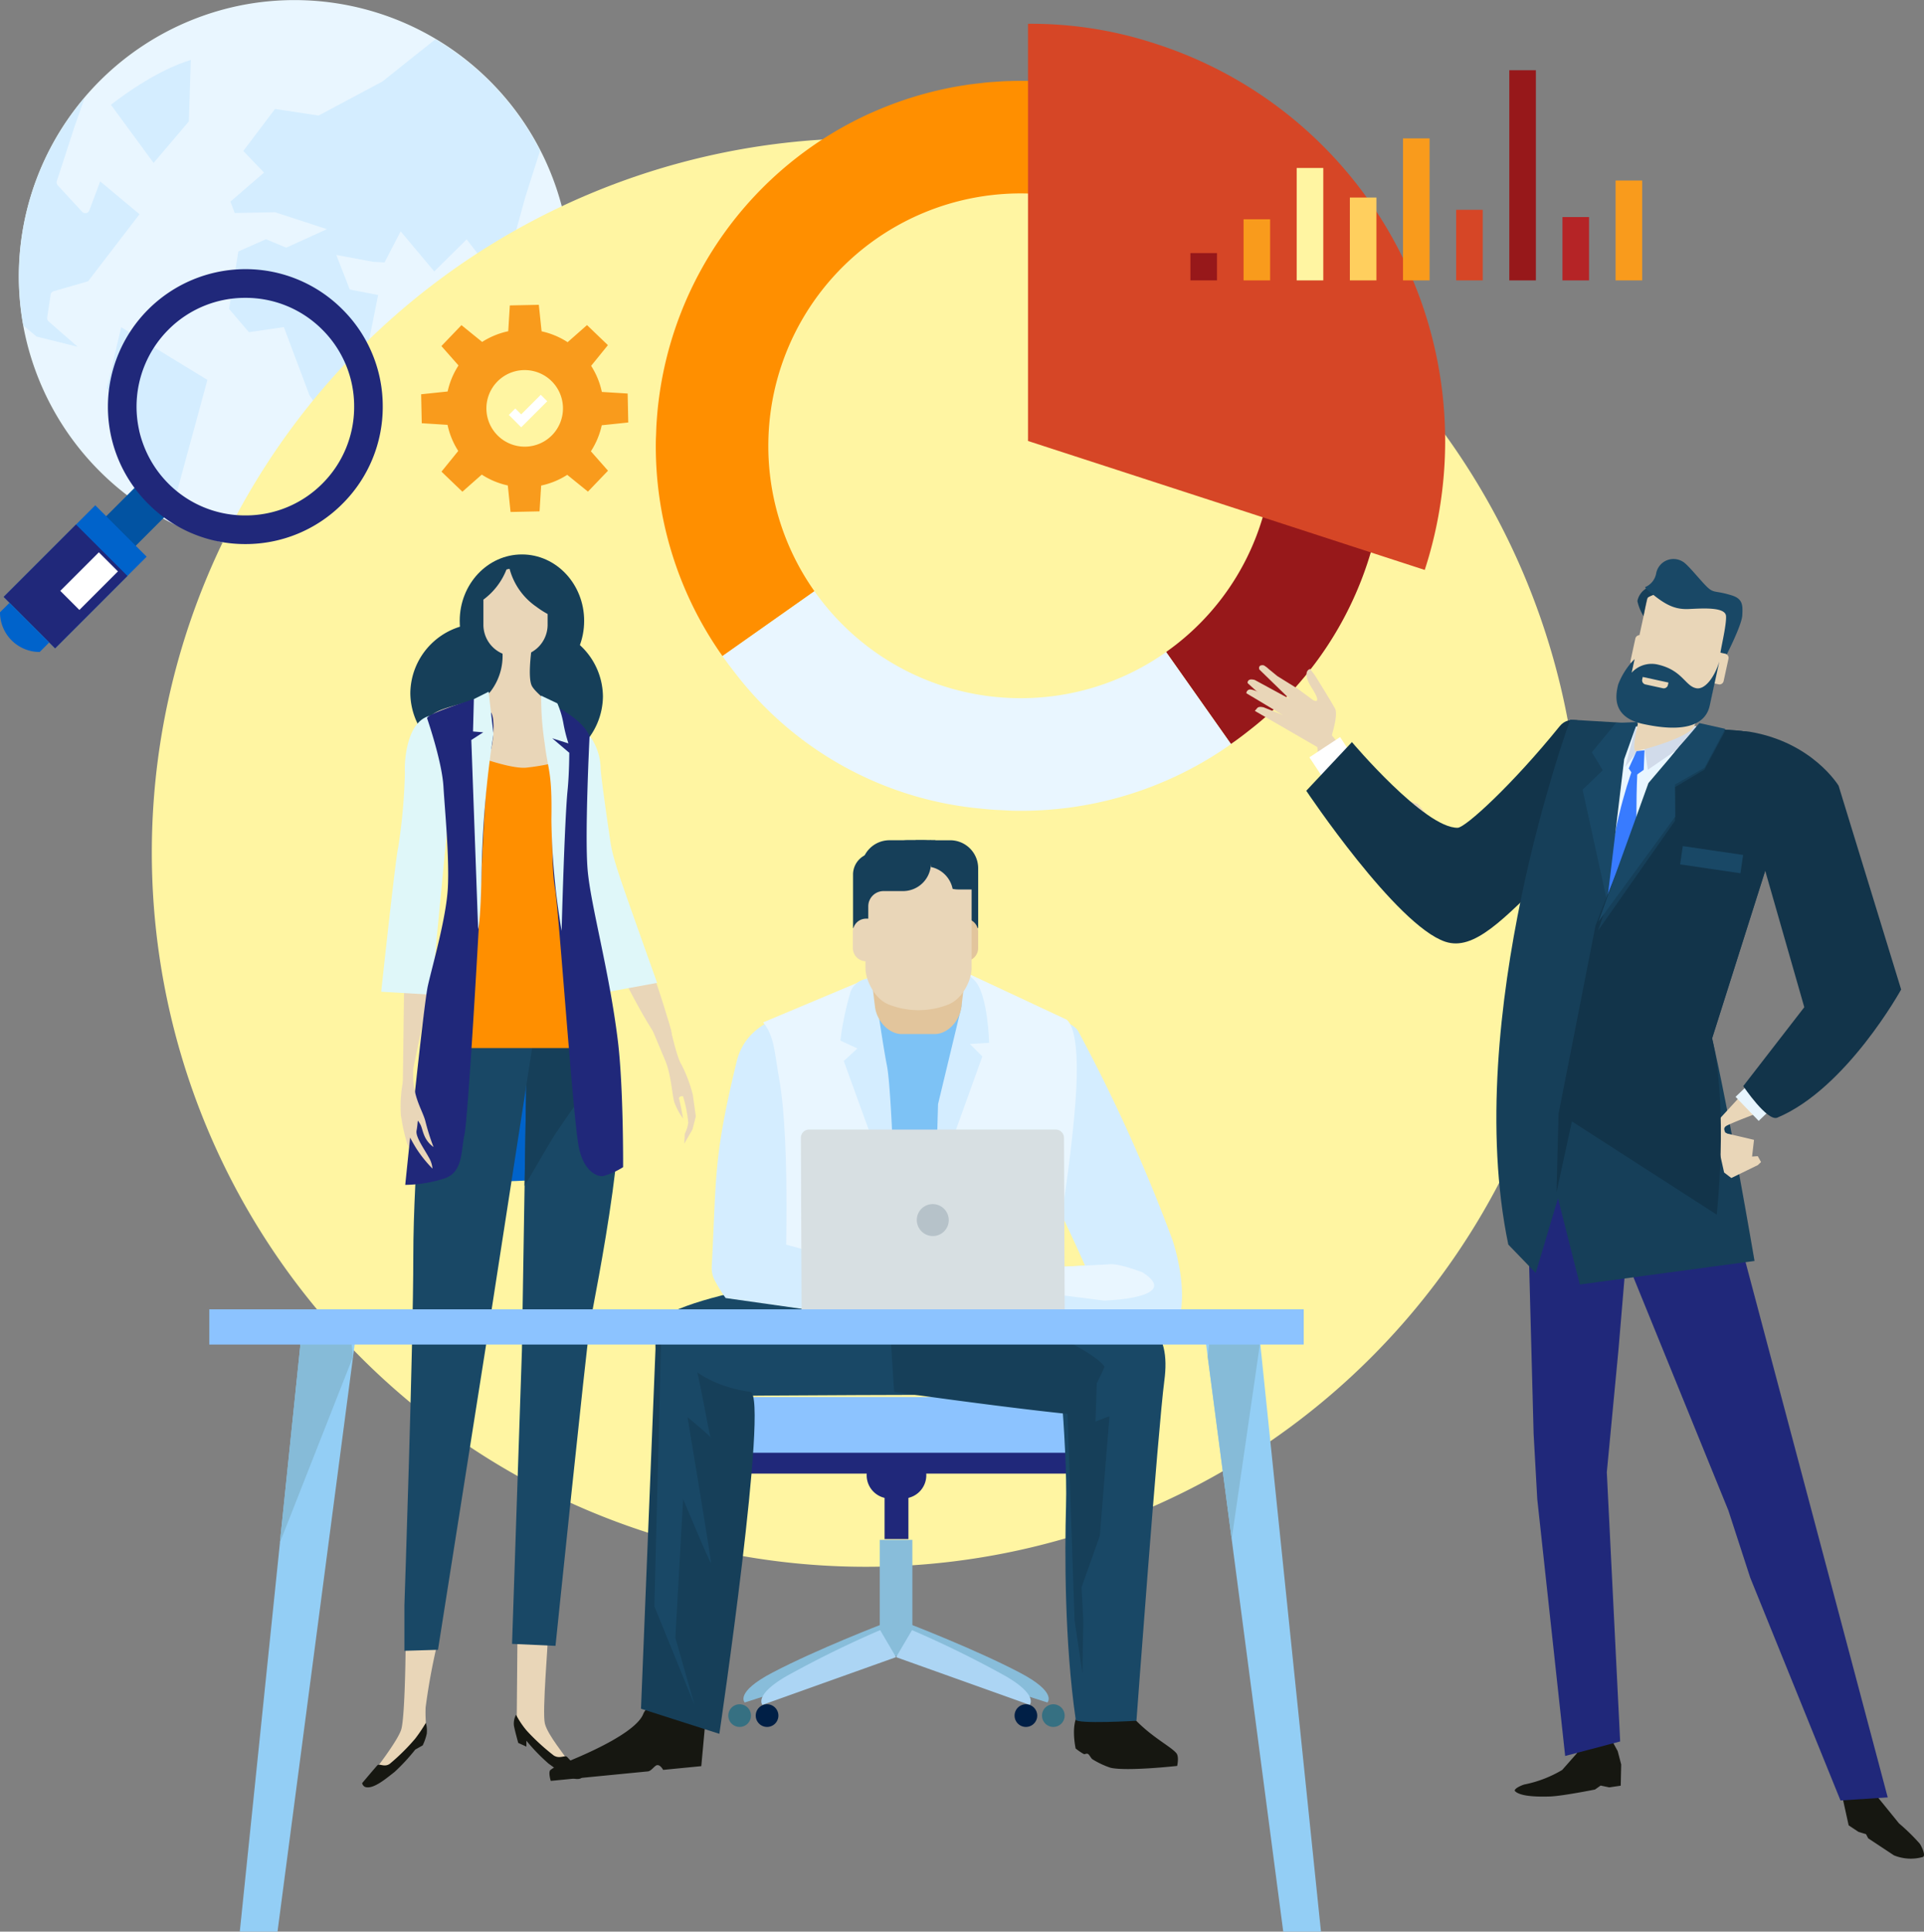 <svg xmlns="http://www.w3.org/2000/svg" width="317.154" height="318.364" viewBox="0 0 317.154 318.364">
  <rect x="0" y="0" width="317.154" height="318.364" fill="#808080" stroke="none"/>
  <g id="Grupo_12505" data-name="Grupo 12505" transform="translate(1827.515 -1351.344)">
    <g id="Grupo_12473" data-name="Grupo 12473" transform="translate(-1824.428 1351.344)">
      <g id="Grupo_12471" data-name="Grupo 12471" transform="translate(0)">
        <path id="Trazado_11239" data-name="Trazado 11239" d="M-1781.313,1352.136a45.553,45.553,0,0,0-36.286,53.14,45.55,45.55,0,0,0,53.136,36.286,45.557,45.557,0,0,0,36.287-53.136A45.556,45.556,0,0,0-1781.313,1352.136Z" transform="translate(1818.391 -1351.344)" fill="#e9f6ff"/>
      </g>
      <g id="Grupo_12472" data-name="Grupo 12472" transform="translate(0.025 6.478)">
        <path id="Trazado_11240" data-name="Trazado 11240" d="M-1664.619,1388.851l-2.434,7.638-3.976,14.373-5.692-7.395-5.345,5.288-5.536-6.61-2.664,5.125-1.856-.1-6.093-1.132,2.225,5.7,4.675.9-4.031,20.063-2.931,2.774-4.371-6.336-4.214-11.212-5.755.84-3.271-3.829,1.526-9.474,4.558-2.02,3.337,1.39,6.7-3.045L-1708.3,1399l-6.66.122-.706-1.883,5.539-4.775-3.413-3.568,5.228-6.925,7.182,1.09,10.524-5.61s4.119-3.3,8.729-6.955A45.547,45.547,0,0,1-1664.619,1388.851Z" transform="translate(1750.537 -1370.495)" fill="#d4edff"/>
        <path id="Trazado_11241" data-name="Trazado 11241" d="M-1807.458,1398.886l-1.715,4.869-2.892,8.906a.713.713,0,0,0,.15.688l4.037,4.372a.781.781,0,0,0,.651.207.716.716,0,0,0,.517-.437l1.795-4.79,6.483,5.409-8.479,11.055-5.674,1.637a.71.71,0,0,0-.5.57l-.566,3.768a.7.7,0,0,0,.228.634l4.794,4.185-6.773-1.687-2.179-1.812A45.388,45.388,0,0,1-1807.458,1398.886Z" transform="translate(1818.318 -1389.282)" fill="#d4edff"/>
        <path id="Trazado_11242" data-name="Trazado 11242" d="M-1770.019,1527.795l-5.413-6.95,2.358-10.072,14.212,8.684-6.241,22.943-2.993-4.366-1.787-9.933A.706.706,0,0,0-1770.019,1527.795Z" transform="translate(1789.939 -1463.32)" fill="#d4edff"/>
        <path id="Trazado_11243" data-name="Trazado 11243" d="M-1766.438,1397.531l-7.037-9.583c6.587-5.09,11.322-6.846,13.171-7.387l-.319,10.126Z" transform="translate(1788.645 -1377.156)" fill="#d4edff"/>
      </g>
    </g>
    <path id="Trazado_11357" data-name="Trazado 11357" d="M117.722,0A117.722,117.722,0,1,1,0,117.722,117.722,117.722,0,0,1,117.722,0Z" transform="translate(-1802.489 1374.13)" fill="#fff5a2"/>
    <g id="Grupo_12478" data-name="Grupo 12478" transform="translate(-1719.419 1355.265)">
      <g id="Grupo_12474" data-name="Grupo 12474" transform="translate(0 9.408)">
        <path id="Trazado_11244" data-name="Trazado 11244" d="M-1245.646,1579.774a57.887,57.887,0,0,0,22.4-42.864c.064-1.069.115-2.141.135-3.231v-.011a57.29,57.29,0,0,0-2.68-18.615c-.057-.169-.12-.331-.169-.5.049.165.109.322.16.487l-17.716,5.486a41.475,41.475,0,0,1,1.855,12.878v0a41.538,41.538,0,0,1-17.624,33.4l10.693,15.165C-1247.583,1581.264-1246.6,1580.527-1245.646,1579.774Z" transform="translate(1343.409 -1472.673)" fill="#97181a"/>
        <path id="Trazado_11245" data-name="Trazado 11245" d="M-1481.811,1474.862a41.431,41.431,0,0,1-7.6-24.557,41.6,41.6,0,0,1,42.186-41.006,41.607,41.607,0,0,1,39.153,29.3l17.716-5.486c-.051-.165-.111-.322-.16-.487-.239-.747-.484-1.481-.745-2.211-.074-.206-.158-.413-.233-.623a59.039,59.039,0,0,0-53.012-38.963c-.573-.031-1.139-.043-1.71-.056-.252-.007-.5-.023-.754-.03-.046,0-.092.006-.144.006-.8-.008-1.6,0-2.408.023-.237.011-.477.008-.717.02-.629.024-1.25.071-1.873.115-.435.028-.868.054-1.3.1-.347.033-.7.08-1.037.117-.718.081-1.439.162-2.152.262-.04.008-.079.016-.122.022a60.058,60.058,0,0,0-14.671,4.148c-.567.246-1.138.485-1.7.745a.356.356,0,0,0-.049.025,60.164,60.164,0,0,0-34.389,47.427c-.017.12-.029.239-.042.358-.082.709-.142,1.425-.2,2.136-.027.368-.054.731-.076,1.1-.034.478-.042.965-.061,1.449-.01.42-.039.83-.046,1.251a59.85,59.85,0,0,0,10.99,35.509Z" transform="translate(1507.971 -1390.746)" fill="#ff8f00"/>
        <path id="Trazado_11246" data-name="Trazado 11246" d="M-1391.641,1664.589l-10.693-15.165a41.4,41.4,0,0,1-24.56,7.6h0A41.524,41.524,0,0,1-1460.3,1639.4l-15.163,10.69a.084.084,0,0,0,.014.015c.675.96,1.376,1.892,2.09,2.8a57.751,57.751,0,0,0,40.012,22.277c.11.01.22.017.332.029.822.087,1.648.17,2.485.223.05,0,.093,0,.135.008.243.016.493.016.735.028.835.049,1.664.1,2.507.112a59.86,59.86,0,0,0,34.9-10.552C-1391.036,1664.194-1390.634,1663.878-1391.641,1664.589Z" transform="translate(1486.46 -1555.287)" fill="#e9f6ff"/>
      </g>
      <g id="Grupo_12477" data-name="Grupo 12477" transform="translate(61.361)">
        <g id="Grupo_12476" data-name="Grupo 12476">
          <g id="Grupo_12475" data-name="Grupo 12475">
            <path id="Trazado_11247" data-name="Trazado 11247" d="M-1326.58,1431.693l65.4,21.255a68.765,68.765,0,0,0-44.152-86.651,65.462,65.462,0,0,0-21.248-3.362Z" transform="translate(1326.58 -1362.934)" fill="#d64626"/>
          </g>
        </g>
      </g>
    </g>
    <g id="Grupo_12482" data-name="Grupo 12482" transform="translate(-1767.819 1442.723)">
      <path id="Trazado_11248" data-name="Trazado 11248" d="M-1597.407,1847.212l-24.646.632-5.477,26.331s27.806.843,33.073-2.317S-1597.407,1847.212-1597.407,1847.212Z" transform="translate(1635.485 -1770.848)" fill="#0063cb"/>
      <g id="Grupo_12479" data-name="Grupo 12479" transform="translate(31.098 26.412)">
        <path id="Trazado_11249" data-name="Trazado 11249" d="M-1536.911,1780.972c4.8,4.033,10.449,24.29,10.449,24.29s2.588,13.514-11.779-16.521C-1541.8,1781.289-1538.095,1779.977-1536.911,1780.972Z" transform="translate(1546.302 -1753.235)" fill="#e9d6b8"/>
        <path id="Trazado_11250" data-name="Trazado 11250" d="M-1507.53,1864.395l1.356-2.344.551-2.144-.492-3.563a23.927,23.927,0,0,0-1.862-4.965c-.874-1.262-1.949-6.834-2.3-7.47s-4.122-2.094-4.122-2.094,2.875,6.8,3.794,9.035,1.129,5.886,1.458,6.777a10.575,10.575,0,0,0,1.426,2.622s-.444-2.506-.636-3.148.626-.518.626-.518a21.1,21.1,0,0,1,.856,4.359,5.735,5.735,0,0,1-.567,1.819Z" transform="translate(1529.529 -1793.689)" fill="#e9d6b8"/>
        <path id="Trazado_11251" data-name="Trazado 11251" d="M-1556.519,1714.72l6.415,28.853.21,1.7,8.3-1.524c-5.89-16.615-7.16-19.9-7.661-23.039-.182-1.144-1.552-10.511-1.642-12.222a9.528,9.528,0,0,0-6-8.728C-1562.1,1697.469-1556.519,1714.72-1556.519,1714.72Z" transform="translate(1559.117 -1699.548)" fill="#dff7f9"/>
      </g>
      <g id="Grupo_12481" data-name="Grupo 12481">
        <path id="Trazado_11252" data-name="Trazado 11252" d="M-1603.008,1668.209a11.6,11.6,0,0,0,11.721,11.477,11.6,11.6,0,0,0,11.721-11.477,11.6,11.6,0,0,0-11.721-11.477A11.6,11.6,0,0,0-1603.008,1668.209Z" transform="translate(1619.258 -1644.804)" fill="#163f59"/>
        <g id="Grupo_12480" data-name="Grupo 12480">
          <path id="Trazado_11253" data-name="Trazado 11253" d="M-1575.589,2147.241l-.122,14.041s5.006,6.1,6.837,7.08,1.588.122,1.466-.366-3.176-4.029-3.663-5.982.61-13.918.487-14.529S-1575.589,2147.241-1575.589,2147.241Z" transform="translate(1601.195 -1969.311)" fill="#e9d6b8"/>
          <path id="Trazado_11254" data-name="Trazado 11254" d="M-1635.108,2151.317a103.039,103.039,0,0,0-1.954,10.622c-.122,2.686.367,3.541-.366,4.4s-5.86,7.57-7.081,7.57a1.2,1.2,0,0,1-1.221-1.221s4.029-5.127,4.64-7.081.733-12.819.733-13.918S-1635.108,2151.317-1635.108,2151.317Z" transform="translate(1647.528 -1971.922)" fill="#e9d6b8"/>
          <path id="Trazado_11255" data-name="Trazado 11255" d="M-1627.422,1786.166s1.969.254.934,10.8-4.924,25.794-4.924,25.794l.318-24.527S-1630.565,1788.852-1627.422,1786.166Z" transform="translate(1638.053 -1730.453)" fill="#e9d6b8"/>
          <path id="Trazado_11256" data-name="Trazado 11256" d="M-1575.554,1851.844l-.815,50.465-1.627,48.349,7.162.325s5.047-48.836,5.7-53.07,7.977-38.255,3.744-46.72S-1575.554,1851.844-1575.554,1851.844Z" transform="translate(1602.707 -1771.101)" fill="#194866"/>
          <path id="Trazado_11257" data-name="Trazado 11257" d="M-1557.353,1851.193a7.54,7.54,0,0,1,.356.849c-4.589,7.129-8.911,13.154-9.9,14.693-.566.881-2.459,4.095-4.993,8.444l.377-23.335S-1561.585,1842.729-1557.353,1851.193Z" transform="translate(1598.668 -1771.101)" fill="#163f59"/>
          <path id="Trazado_11258" data-name="Trazado 11258" d="M-1626.868,1856.791s-2.116,21.489-2.116,36.14-1.465,57.464-1.465,57.464v7.489l5.534-.163,8.628-54.7,7.162-46.233Z" transform="translate(1637.416 -1777.187)" fill="#194866"/>
          <path id="Trazado_11259" data-name="Trazado 11259" d="M-1627.565,1666.636a11.6,11.6,0,0,0,11.722,11.477,11.6,11.6,0,0,0,11.72-11.477,11.6,11.6,0,0,0-11.72-11.477A11.6,11.6,0,0,0-1627.565,1666.636Z" transform="translate(1635.508 -1643.763)" fill="#163f59"/>
          <path id="Trazado_11260" data-name="Trazado 11260" d="M-1603.5,1632.42c0,6.046,4.591,10.947,10.255,10.947s10.257-4.9,10.257-10.947-4.592-10.948-10.257-10.948S-1603.5,1626.374-1603.5,1632.42Z" transform="translate(1619.584 -1621.472)" fill="#163f59"/>
          <path id="Trazado_11261" data-name="Trazado 11261" d="M-1602.6,1661.052s-.976,5.861-.162,7.489,6.348,5.372,7.163,6.512-1.628,9.931-9.6,8.627-15.139-6.348-15.139-7.651.163-2.605,2.767-3.581,6.837-1.628,7.977-2.93a9.659,9.659,0,0,0,1.79-7.977C-1608.624,1658.122-1602.6,1661.052-1602.6,1661.052Z" transform="translate(1630.73 -1646.889)" fill="#e9d6b8"/>
          <path id="Trazado_11262" data-name="Trazado 11262" d="M-1630.527,1714.689l-2.808,29.426v1.708l-8.425-.488s2.443-22.709,2.808-23.808a94.5,94.5,0,0,0,1.1-12.332c-.122-1.709.245-10.255,5.861-9.4S-1630.527,1714.689-1630.527,1714.689Z" transform="translate(1644.901 -1673.259)" fill="#dff7f9"/>
          <path id="Trazado_11263" data-name="Trazado 11263" d="M-1588.151,1628.593c.167-.047.336-.085.511-.117a11.025,11.025,0,0,0,4.432,6.265,14.762,14.762,0,0,0,1.837,1.182v1.889a5.18,5.18,0,0,1-5.291,5.063,5.181,5.181,0,0,1-5.291-5.063v-4.257A11.308,11.308,0,0,0-1588.151,1628.593Z" transform="translate(1611.943 -1626.107)" fill="#e9d6b8"/>
          <path id="Trazado_11264" data-name="Trazado 11264" d="M-1613.246,1767.39H-1587l-3.79-22.25.86-26.1a36.754,36.754,0,0,1-9.157,2.149c-2.8.177-8.791-2.149-8.791-2.149Z" transform="translate(1626.033 -1686.035)" fill="#ff8f00"/>
          <path id="Trazado_11265" data-name="Trazado 11265" d="M-1632.034,1895.3A29.287,29.287,0,0,0-1631,1899.9c.288.49,2.028,2.573,2.028,2.573a5.3,5.3,0,0,0-.763-2.326A44.4,44.4,0,0,1-1632.034,1895.3Z" transform="translate(1638.465 -1802.667)" fill="#e9d6b8"/>
          <path id="Trazado_11266" data-name="Trazado 11266" d="M-1553.229,1699.51s-.814,16.115-.325,21.976,3.551,16.536,4.987,28.226c.942,7.677.865,20.832.865,20.832a12.664,12.664,0,0,1-3.256,1.465c-1.139.163-3.312-.935-4.069-4.883-.937-4.884-3.325-39.5-3.9-42.546-.814-4.314-.227-16.792-.315-18.543-.063-1.249-.888-6.422-.562-7.724a17.986,17.986,0,0,0,.062-4.175S-1554.531,1696.417-1553.229,1699.51Z" transform="translate(1590.718 -1669.556)" fill="#20287a"/>
          <path id="Trazado_11267" data-name="Trazado 11267" d="M-1617.887,1691.119a6,6,0,0,0,1.829,2.364c.977.489.488,5.861,0,6.594s-1.343,17.214-1.466,21.121-2.14,39.155-2.75,41.964-.245,6.1-3.175,7.2a21.938,21.938,0,0,1-6.593,1.1s2.995-29.51,3.728-32.807,3.052-11.232,3.3-16.238-.488-12.575-.732-16.6-2.442-10.5-2.686-11.232S-1618.864,1691.485-1617.887,1691.119Z" transform="translate(1637.147 -1667.559)" fill="#20287a"/>
          <path id="Trazado_11268" data-name="Trazado 11268" d="M-1576.8,2186.8a3.058,3.058,0,0,0-.349,1.757c.113.733.716,2.881.716,2.881l1.342.61v-.975a31.355,31.355,0,0,0,3.664,3.784c1.221.855,3.78,2.983,5.25,2.443a.891.891,0,0,0,.488-.611s-2.321-2.565-2.685-2.93-1.222.365-2.2-.244a36.145,36.145,0,0,1-4.518-4.151A15.271,15.271,0,0,1-1576.8,2186.8Z" transform="translate(1602.166 -1995.558)" fill="#161711"/>
          <path id="Trazado_11269" data-name="Trazado 11269" d="M-1640.538,2190.712a4.859,4.859,0,0,1,.14,1.816,8.846,8.846,0,0,1-.665,1.906l-1.224.692a32.176,32.176,0,0,1-3.426,3.7c-1.134.854-3.512,2.985-4.878,2.443a.888.888,0,0,1-.453-.611s2.155-2.563,2.5-2.93,1.134.367,2.041-.244a34.442,34.442,0,0,0,4.2-4.152A25.793,25.793,0,0,0-1640.538,2190.712Z" transform="translate(1651.045 -1998.149)" fill="#161711"/>
          <path id="Trazado_11270" data-name="Trazado 11270" d="M-1630.219,1866.513c-.572,5.007,1.464,7.4,1.945,9.459a36.429,36.429,0,0,0,1.318,4.155c-1.82-1.324-1.691-2.948-2.231-3.824s-.245-.633-.569,1.135c-.186,1.006,1.238,2.963,1.991,4.343a4.28,4.28,0,0,1,.636,1.9,20.691,20.691,0,0,1-2.63-3.267,25.817,25.817,0,0,1-2.566-5.382,21.6,21.6,0,0,1,.58-6.822C-1631.113,1865.551-1629.808,1862.906-1630.219,1866.513Z" transform="translate(1638.723 -1782.457)" fill="#e9d6b8"/>
        </g>
      </g>
      <path id="Trazado_11271" data-name="Trazado 11271" d="M-1563.828,1690.288a49.228,49.228,0,0,0,.561,7.724c.558,4.688,1.264,4.634,1.124,12.639a117.394,117.394,0,0,0,1.685,18.4s.483-18.162.983-23.172c.281-2.809.281-6.179.281-6.179l-2.808-2.387,2.668.843a25.478,25.478,0,0,1-.842-3.371,14.7,14.7,0,0,0-.984-3.23Z" transform="translate(1593.339 -1667.009)" fill="#dff7f9"/>
      <path id="Trazado_11272" data-name="Trazado 11272" d="M-1594.994,1688.364l-2.432,1.213-.14,5.337,1.685.141-1.966,1.264,1.123,31.177s.422-1.123.562-9.409a171.437,171.437,0,0,1,1.965-22.751Z" transform="translate(1615.843 -1665.736)" fill="#dff7f9"/>
    </g>
    <g id="Grupo_12484" data-name="Grupo 12484" transform="translate(-1622.06 1443.513)">
      <path id="Trazado_11273" data-name="Trazado 11273" d="M-930.543,2213.2l.416,4.858.89,4.035,1.636,1.085,1.23.37.355.683,4.245,2.808a7.376,7.376,0,0,0,4.716.287c.668-.16-.261-1.978-.495-2.252a33.542,33.542,0,0,0-3.383-3.3l-3.311-4.076-3.743-5.1Z" transform="translate(1028.516 -2013.418)" fill="#161711"/>
      <path id="Trazado_11274" data-name="Trazado 11274" d="M-1073.478,2198.768l1.061,1.947.575,2.194-.078,3.5-1.884.278-1.429-.3-.93.656s-5.347,1.068-7.355,1.142c-3.331.115-5.157-.221-5.813-.866-.366-.358,1.184-1.069,1.7-1.144a19.62,19.62,0,0,0,6.066-2.362l2.433-2.762.466-1.951Z" transform="translate(1133.626 -2004.27)" fill="#161711"/>
      <path id="Trazado_11275" data-name="Trazado 11275" d="M-1030.927,1885.936l30.652,115.4-7.787.5-14.877-36.715-3.6-11.071-17.683-43.436-3.406-23.891Z" transform="translate(1105.994 -1797.263)" fill="#20287a"/>
      <path id="Trazado_11276" data-name="Trazado 11276" d="M-1067.4,1982.137l-2.2-44.364,1.934-20.331,2.349-27.9-3.554-18.679-12.175,1.95-1.375,30.087.756,28.535.6,10.753,4.6,42.344Z" transform="translate(1129.013 -1787.289)" fill="#20287a"/>
      <path id="Trazado_11277" data-name="Trazado 11277" d="M-1169.821,1715.451s-7.015-1.757-15.148-12.629c-2.747-3.671-1.514.212-1.261,4.647s7.856,11.911,16.7,14.845S-1169.821,1715.451-1169.821,1715.451Z" transform="translate(1198.036 -1675.126)" fill="#e9d6b8"/>
      <path id="Trazado_11278" data-name="Trazado 11278" d="M-1206.169,1688.438s1.654-4.642,1-5.86-3.334-5.5-3.334-5.5l-.778-1.028s-1.532.308.3,3.162.227,1.994.227,1.994l-2.58-1.9-3.329-2.066-1.368-1.118s-.732-.7-1.038-.7c-.887-.014-.574.72-.574.72l4.971,4.838-5.722-3.112s-.794-.267-1.072.1c-.259.351-.027.495-.027.495l5.692,5.167-3.123-1.248s-.785-.24-1.069.106c-.312.38-.4.473-.4.473l11.4,6.6Z" transform="translate(1219.786 -1657.964)" fill="#e9d6b8"/>
      <rect id="Rectángulo_2975" data-name="Rectángulo 2975" width="6.063" height="4.883" transform="translate(10.387 32.652) rotate(-33.414)" fill="#fff"/>
      <path id="Trazado_11279" data-name="Trazado 11279" d="M-1213.935,1689.707l-4.147-1.937a3.488,3.488,0,0,0-1.44-.517.633.633,0,0,0-.642.626l5.981,3.582Z" transform="translate(1220.164 -1665.79)" fill="#e9d6b8"/>
      <path id="Trazado_11280" data-name="Trazado 11280" d="M-1136.854,1709.19s.566,3.746-13.716,17.955c-7.981,7.94-12.784,13.082-17.5,11.515-8.084-2.686-22.917-24.88-22.917-24.88l7.527-8.019s12.006,14.22,17.436,14.119c1.27-.024,8.992-7.07,16.8-16.724C-1145.927,1699.075-1137.706,1708.126-1136.854,1709.19Z" transform="translate(1200.858 -1675.62)" fill="#12344a"/>
      <path id="Trazado_11281" data-name="Trazado 11281" d="M-1096.383,1788.509l4.521,4.683,3.669-12.3,3.6,14.2,28.8-3.88s-4.263-25.074-6.994-36.695l9.245-29.175s7.865-20.566-4.975-21.544-27.653-1.792-27.653-1.792S-1104.206,1750.86-1096.383,1788.509Z" transform="translate(1139.557 -1675.555)" fill="#163f59"/>
      <path id="Trazado_11282" data-name="Trazado 11282" d="M-1041.694,1705.223l-2.127,27.391,14.226-21.812.247-5.659Z" transform="translate(1103.474 -1677.628)" fill="#e9f6ff"/>
      <path id="Trazado_11283" data-name="Trazado 11283" d="M-989.479,1908.634l4.368-2.127.532-.5-.539-.974-.939.063.319-2.752-4.4-1.033-2.217-1.194,1.688,7.607" transform="translate(1069.416 -1806.648)" fill="#e9d6b8"/>
      <path id="Trazado_11284" data-name="Trazado 11284" d="M-975.68,1846.485l-16.365,17.815s.4,2.751,1.714,1.373c.158-.162-.553-.752.407-1.211,3.883-1.848,12.9-4.526,16.356-7.509a54.719,54.719,0,0,0,7.87-8.651Z" transform="translate(1069.213 -1771.158)" fill="#e9d6b8"/>
      <rect id="Rectángulo_2976" data-name="Rectángulo 2976" width="6.063" height="5.5" transform="matrix(0.721, -0.693, 0.693, 0.721, 80.637, 88.609)" fill="#e7f5fe"/>
      <path id="Trazado_11285" data-name="Trazado 11285" d="M-1039.415,1718.452s-9.044,20.595-3.457,41.637c.441,1.656,2.583,2.637,2.583,2.637l2.486-2.717S-1040.74,1735.812-1039.415,1718.452Z" transform="translate(1104.052 -1686.436)" fill="#387bff"/>
      <path id="Trazado_11286" data-name="Trazado 11286" d="M-1026.156,1708.784l.549,3.547,7.917-5.431.06-1.752Z" transform="translate(1091.785 -1677.633)" fill="#d1dbea"/>
      <path id="Trazado_11287" data-name="Trazado 11287" d="M-1033.716,1704.612l-1.819,6.913,1.8-2.368Z" transform="translate(1097.991 -1677.278)" fill="#d1dbea"/>
      <path id="Trazado_11288" data-name="Trazado 11288" d="M-978.9,1728.421l7.081,24.72-10.064,13.006s3.968,5.891,5.615,5.2c11.4-4.769,20.415-21.123,20.415-21.123l-10.311-33.583s-4.308-7.179-14.692-8.905C-988.375,1706.488-979.392,1726.37-978.9,1728.421Z" transform="translate(1063.785 -1679.308)" fill="#12344a"/>
      <path id="Trazado_11289" data-name="Trazado 11289" d="M-1019.746,1690.841a27.084,27.084,0,0,1-1.557,4.526c-.943,1.829-8.342,3.844-9.474,4.05s.591-5.621.666-6.96c.055-1.025.7-.668-.016-2.188Z" transform="translate(1095.097 -1667.786)" fill="#e9d6b8"/>
      <path id="Trazado_11290" data-name="Trazado 11290" d="M-1047.283,1703.147l-2.193,6.119-2.813,23.459-4.044-18.439,3.326-3.191-1.8-2.968,3.977-4.84Z" transform="translate(1111.753 -1676.309)" fill="#194866"/>
      <path id="Trazado_11291" data-name="Trazado 11291" d="M-1068.7,1769.669l-.336,12.93,2.537-11.671,23.869,15.363s1.975-17.434-.756-29.055l9.245-29.175s7.865-20.566-4.975-21.544c-1.809-.137-3.656-.271-5.495-.4-2.6-.182-7.449,7.276-8.618,9.417-1.25,2.293-9.371,23.1-9.371,23.1Z" transform="translate(1120.159 -1678.271)" fill="#12344a"/>
      <path id="Trazado_11292" data-name="Trazado 11292" d="M-1032.108,1704.645l4.255.949-3.423,6.388-4.884,2.9.032,5.528-12.695,18.113,8.291-23.882Z" transform="translate(1106.784 -1677.3)" fill="#163f59"/>
      <path id="Trazado_11293" data-name="Trazado 11293" d="M-1031.944,1703.645l4.256.949-3.407,6.409-4.876,2.767.046,5.287-12.65,17.294,8.232-22.823Z" transform="translate(1106.62 -1676.638)" fill="#194866"/>
      <path id="Trazado_11294" data-name="Trazado 11294" d="M-1032.567,1717.037l1.308-.141-.132,3.22-1.575,1.117-.9-1.353Z" transform="translate(1096.889 -1685.406)" fill="#387bff"/>
      <g id="Grupo_12483" data-name="Grupo 12483" transform="translate(60.998 0)">
        <path id="Trazado_11295" data-name="Trazado 11295" d="M-1033.723,1653.637a2.109,2.109,0,0,0,1.611,2.514l9.292,2.021a2.114,2.114,0,0,0,2.512-1.616l2.992-13.758a2.112,2.112,0,0,0-1.616-2.515l-9.288-2.015a2.108,2.108,0,0,0-2.512,1.613Z" transform="translate(1035.827 -1633.344)" fill="#e9d6b8"/>
        <path id="Trazado_11296" data-name="Trazado 11296" d="M-1028.62,1642.056a8.024,8.024,0,0,1-1.009-2.472,3.149,3.149,0,0,1,1.88-2.292c1.164-.375,1.778.927,1.778.927s-1.847.559-2.006.884S-1028.62,1642.056-1028.62,1642.056Z" transform="translate(1033.085 -1632.686)" fill="#163f59"/>
        <path id="Trazado_11297" data-name="Trazado 11297" d="M-1012.485,1639.657s2.551-4.98,2.633-6.583.139-2.719-1.712-3.3c-2.776-.871-2.943-.278-4.131-1.44s-3.213-3.768-4.018-4.158a2.9,2.9,0,0,0-4.334,1.985,3.038,3.038,0,0,1-1.821,2.247c.059.263.525.6,1.328,1.247,2.3,1.852,3.793,2.448,5.881,2.359s6.016-.4,6.128,1.154-1.031,5.99-.937,6.371S-1012.888,1639.845-1012.485,1639.657Z" transform="translate(1030.597 -1623.808)" fill="#194866"/>
        <path id="Trazado_11298" data-name="Trazado 11298" d="M-997.645,1672.732a.708.708,0,0,0,.54.839l2.006.435a.7.7,0,0,0,.839-.536l.8-3.668a.709.709,0,0,0-.538-.842l-2.007-.434a.7.7,0,0,0-.835.536Z" transform="translate(1011.931 -1653.388)" fill="#e9d6b8"/>
        <path id="Trazado_11299" data-name="Trazado 11299" d="M-1033.009,1665.026a.7.7,0,0,0,.535.839l2,.437a.706.706,0,0,0,.841-.541l.8-3.667a.7.7,0,0,0-.537-.837l-2.007-.439a.709.709,0,0,0-.836.542Z" transform="translate(1035.333 -1648.289)" fill="#e9d6b8"/>
        <path id="Trazado_11300" data-name="Trazado 11300" d="M-1022.887,1672.877l-1.57,7.221c-.355,1.634-1.788,5.075-11.01,3.064-5.459-1.183-4.388-5.153-4.1-6.472a11.975,11.975,0,0,1,2.709-4.213c.024-.013-.485,2.237-.485,2.237a4.465,4.465,0,0,1,4.2-1.366c4.187.909,4.6,3.567,6.459,3.926C-1025.25,1677.55-1023.682,1675.467-1022.887,1672.877Z" transform="translate(1039.846 -1656.013)" fill="#194866"/>
        <path id="Trazado_11301" data-name="Trazado 11301" d="M-1023.907,1683.015l-2.865-.624a.7.7,0,0,1-.537-.839l.087-.4,4.242.927-.088.4A.706.706,0,0,1-1023.907,1683.015Z" transform="translate(1031.56 -1661.752)" fill="#e9d6b8"/>
      </g>
      <rect id="Rectángulo_2977" data-name="Rectángulo 2977" width="3.048" height="10.054" transform="translate(71.495 50.294) rotate(-81.639)" fill="#194866"/>
    </g>
    <g id="Grupo_12500" data-name="Grupo 12500" transform="translate(-1793.017 1489.829)">
      <g id="Grupo_12488" data-name="Grupo 12488" transform="translate(83.448 91.776)">
        <g id="Grupo_12487" data-name="Grupo 12487" transform="translate(2.109 23.529)">
          <g id="Grupo_12485" data-name="Grupo 12485" transform="translate(2.496 13.894)">
            <path id="Trazado_11302" data-name="Trazado 11302" d="M-1390.112,2142.651l-3.064,4.671,25.726,8.241s1.718-1.644-4.595-4.943C-1379.393,2146.773-1390.112,2142.651-1390.112,2142.651Z" transform="translate(1417.554 -2142.651)" fill="#88bdda"/>
            <path id="Trazado_11303" data-name="Trazado 11303" d="M-1442.367,2142.651l3.062,4.671-25.723,8.241s-1.719-1.644,4.594-4.943C-1453.086,2146.773-1442.367,2142.651-1442.367,2142.651Z" transform="translate(1465.242 -2142.651)" fill="#88bdda"/>
          </g>
          <rect id="Rectángulo_2978" data-name="Rectángulo 2978" width="5.375" height="19.138" transform="translate(24.967)" fill="#88bdda"/>
          <g id="Grupo_12486" data-name="Grupo 12486" transform="translate(5.443 14.878)">
            <path id="Trazado_11304" data-name="Trazado 11304" d="M-1388.229,2145.561l-2.623,4.457,22.019,7.864s1.472-1.568-3.929-4.719A172.116,172.116,0,0,0-1388.229,2145.561Z" transform="translate(1413.07 -2145.561)" fill="#acd5f4"/>
            <path id="Trazado_11305" data-name="Trazado 11305" d="M-1436.946,2145.561l2.62,4.457-22.022,7.864s-1.469-1.568,3.933-4.719A171.815,171.815,0,0,1-1436.946,2145.561Z" transform="translate(1456.53 -2145.561)" fill="#acd5f4"/>
          </g>
          <path id="Trazado_11306" data-name="Trazado 11306" d="M-1333.125,2183.559a1.867,1.867,0,0,0,1.868,1.867,1.867,1.867,0,0,0,1.867-1.867,1.869,1.869,0,0,0-1.867-1.868A1.869,1.869,0,0,0-1333.125,2183.559Z" transform="translate(1380.313 -2154.591)" fill="#001f46"/>
          <path id="Trazado_11307" data-name="Trazado 11307" d="M-1459.254,2183.559a1.868,1.868,0,0,0,1.868,1.867,1.866,1.866,0,0,0,1.868-1.867,1.868,1.868,0,0,0-1.868-1.868A1.869,1.869,0,0,0-1459.254,2183.559Z" transform="translate(1463.775 -2154.591)" fill="#001f46"/>
          <path id="Trazado_11308" data-name="Trazado 11308" d="M-1319.76,2183.559a1.868,1.868,0,0,0,1.869,1.867,1.868,1.868,0,0,0,1.868-1.867,1.869,1.869,0,0,0-1.868-1.868A1.87,1.87,0,0,0-1319.76,2183.559Z" transform="translate(1371.469 -2154.591)" fill="#367082"/>
          <path id="Trazado_11309" data-name="Trazado 11309" d="M-1472.619,2183.559a1.867,1.867,0,0,0,1.868,1.867,1.868,1.868,0,0,0,1.868-1.867,1.869,1.869,0,0,0-1.868-1.868A1.868,1.868,0,0,0-1472.619,2183.559Z" transform="translate(1472.619 -2154.591)" fill="#367082"/>
        </g>
        <rect id="Rectángulo_2979" data-name="Rectángulo 2979" width="3.932" height="6.882" transform="translate(27.866 16.516)" fill="#20287a"/>
        <path id="Trazado_11310" data-name="Trazado 11310" d="M-1405.2,2062.6a3.836,3.836,0,0,0,3.835,3.835h2.162a3.836,3.836,0,0,0,3.834-3.835h0a3.834,3.834,0,0,0-3.834-3.832h-2.162a3.833,3.833,0,0,0-3.835,3.832Z" transform="translate(1430.115 -2049.72)" fill="#20287a"/>
        <path id="Trazado_11311" data-name="Trazado 11311" d="M-1477.345,2041.4c-.093-.451-.148-3.281-.148-3.767,0-3.1,2-5.606,4.469-5.606h49.8c2.469,0,4.469,2.509,4.469,5.606,0,.486-.054,3.316-.148,3.767Z" transform="translate(1477.953 -2032.025)" fill="#8cc3ff"/>
        <path id="Trazado_11312" data-name="Trazado 11312" d="M-1419.19,2060.864c0,.948-.553,1.715-1.237,1.715h-57.187c-.683,0-1.238-.767-1.238-1.715h0c0-.949.555-1.717,1.238-1.717h57.187c.684,0,1.237.768,1.237,1.717Z" transform="translate(1478.853 -2049.972)" fill="#20287a"/>
      </g>
      <g id="Grupo_12498" data-name="Grupo 12498" transform="translate(56.072 0)">
        <path id="Trazado_11313" data-name="Trazado 11313" d="M-1457.767,1989.187s-30.9.066-42.828.246c-8.253.126-9-11.64-5.748-13.412,9.881-5.377,40.715-8.144,40.715-8.144l20.973,19.264S-1445.832,1987.109-1457.767,1989.187Z" transform="translate(1525.608 -1897.801)" fill="#194866"/>
        <path id="Trazado_11314" data-name="Trazado 11314" d="M-1287.286,2191c.476.577.128,2.094.128,2.094s-8.318.927-10.994.3a14.079,14.079,0,0,1-2.976-1.4c-.188-.108-.518-.745-.7-.851-.334-.2-.509.133-.8-.047a9.271,9.271,0,0,1-1.269-.878c-.731-3.814.24-5.353.24-5.353s7.081-2.354,8.41-.713C-1292.118,2188.015-1288.327,2189.737-1287.286,2191Z" transform="translate(1390.634 -2040.529)" fill="#161711"/>
        <path id="Trazado_11315" data-name="Trazado 11315" d="M-1534.172,2186.171l-.575,6.283-6.291.616s-.436-.839-.966-.786c-.449.043-.942.974-1.553,1.035l-3.378.329c-1.181.117-12.623,1.235-12.623,1.235s-.411-1.268-.108-1.75a6.114,6.114,0,0,1,1.85-1.014c3.162-1.23,12.182-4.99,13.5-8.258C-1542.727,2179.892-1534.172,2186.171-1534.172,2186.171Z" transform="translate(1559.779 -2039.851)" fill="#161711"/>
        <path id="Trazado_11316" data-name="Trazado 11316" d="M-1313.24,1994.009s2.048,19.423,1.755,29.688c-.222,7.745-.243,22.59,1.6,35.24.113.775,10.009.192,10.009.192s3.548-48.151,4.6-56.081S-1297.286,1989.4-1313.24,1994.009Z" transform="translate(1396.639 -1914.002)" fill="#194866"/>
        <path id="Trazado_11317" data-name="Trazado 11317" d="M-1509.08,2004.417s3.189,5.035,11.934,6.227c3.161.43-5.1,56.362-5.1,56.362l-12.918-4.137,2.494-61.853Z" transform="translate(1530.256 -1919.73)" fill="#163f59"/>
        <path id="Trazado_11318" data-name="Trazado 11318" d="M-1394.346,1988.66s16.889,2.409,28.164,3.593c4.133.432,7.712-11.138,8.193-11.641a8.511,8.511,0,0,1,5.891-2.875c-2.442-2.641-15.091-5.089-28.308-8.19s-15.233-1.148-15.233-1.148Z" transform="translate(1451.164 -1897.745)" fill="#163f59"/>
        <path id="Trazado_11319" data-name="Trazado 11319" d="M-1307.708,2022.025l1.294,37.792,1.293,8.768.143-8.768-.285-5.46,3.015-8.476,1.582-19.689-2.3.863.287-8.622Z" transform="translate(1392.979 -1931.255)" fill="#163f59"/>
        <path id="Trazado_11320" data-name="Trazado 11320" d="M-1504.327,1997.189l-3.161.864-1.152,45.409,6.612,16.239-3.16-11.065,1.291-22.849s4.6,11.066,4.6,10.49-3.878-24-3.878-24,4.31,3.593,3.878,3.449S-1501.885,1999.344-1504.327,1997.189Z" transform="translate(1525.939 -1917.197)" fill="#194866"/>
        <path id="Trazado_11321" data-name="Trazado 11321" d="M-1379.249,1969.544c13.218,3.1,25.866,5.549,28.308,8.19a8.51,8.51,0,0,0-5.891,2.875c-.131.139-.892,3.846-1.437,5.175,2.154-3.882-28.911-14.832-35.622-17.668C-1392.639,1967.716-1388.982,1967.261-1379.249,1969.544Z" transform="translate(1450.007 -1897.742)" fill="#194866"/>
        <path id="Trazado_11322" data-name="Trazado 11322" d="M-1341.857,1840.249s12.056,1.993,13.432,4.552a273.442,273.442,0,0,1,15.51,34.314c1.182,3.414,4.271,16.112-3.451,17.051-1.345.163-6.694-1.126-6.694-1.126l-3.784-1.293,1.579-3.036.087-2.4s-4.826-11.638-10.751-22.643S-1341.857,1840.249-1341.857,1840.249Z" transform="translate(1415.576 -1813.347)" fill="#d4edff"/>
        <path id="Trazado_11323" data-name="Trazado 11323" d="M-1465.188,1844.479s-9.471.187-11.4,8.152c-3.823,15.781-3.313,18.621-4.1,33.634-.077,1.469.083,5.395,8.961,5.583,3.6.075,3.435-6.65,3.435-6.65a167.568,167.568,0,0,0,4.767-17.633C-1461.065,1856.48-1465.188,1844.479-1465.188,1844.479Z" transform="translate(1507.449 -1816.146)" fill="#d4edff"/>
        <path id="Trazado_11324" data-name="Trazado 11324" d="M-1455.652,1833l17.571-7.38,15.424-1.037,16.807,7.855s2.69.421,1.685,13.667c-1.049,13.827-4.358,31.1-4.358,31.1l-43.594,1.395s1.146-25.19-.914-36.423C-1453.756,1838.222-1453.751,1835.271-1455.652,1833Z" transform="translate(1490.876 -1802.979)" fill="#e9f6ff"/>
        <g id="Grupo_12489" data-name="Grupo 12489" transform="translate(29.645 66.764)">
          <path id="Trazado_11325" data-name="Trazado 11325" d="M-1466.672,1958.1l21.27,8.688s-15.086,2.151-24.522.229C-1476.3,1965.712-1466.961,1957.819-1466.672,1958.1Z" transform="translate(1472.146 -1958.088)" fill="#e9d6b8"/>
        </g>
        <g id="Grupo_12491" data-name="Grupo 12491" transform="translate(64.566 69.829)">
          <path id="Trazado_11326" data-name="Trazado 11326" d="M-1329.82,1971.011l-22.043,1.15s21.23,9.742,21.933,8.063C-1325.952,1970.709-1329.82,1971.011-1329.82,1971.011Z" transform="translate(1357.631 -1969.703)" fill="#e9d6b8"/>
          <g id="Grupo_12490" data-name="Grupo 12490">
            <path id="Trazado_11327" data-name="Trazado 11327" d="M-1353.231,1967.777c-1.288-.619-1.171-.63-1.171-.63a5.282,5.282,0,0,1-2.883,1.66c-.847.131-3.582.165-3.582.165l-4.059.1-1.884-.105a3.464,3.464,0,0,0-1.346.041c-.819.527-.118.949-.118.949l7.277,1.032-6.994.865s-.877.261-.919.735c-.037.446.255.429.255.429l8.122.869-3.561.851s-.853.273-.917.736c-.072.5-.1.637-.1.637l7.47-.731S-1351.945,1968.4-1353.231,1967.777Z" transform="translate(1368.914 -1967.147)" fill="#e9d6b8"/>
            <path id="Trazado_11328" data-name="Trazado 11328" d="M-1359.752,1982.305l-4.887.892a4.06,4.06,0,0,0-1.614.438.652.652,0,0,0-.231.911l7.493-.629Z" transform="translate(1367.371 -1977.177)" fill="#e9d6b8"/>
          </g>
        </g>
        <path id="Trazado_11329" data-name="Trazado 11329" d="M-1312.612,1979.157s7.114,3.932,6.74-10.3c-.062-2.368-9.321-1.682-9.321-1.682l-10.9.56-3.37,8.238Z" transform="translate(1407.375 -1897.277)" fill="#d4edff"/>
        <path id="Trazado_11330" data-name="Trazado 11330" d="M-1312.5,1973.264l-11.728-1.509,1.6-3.907,10.9-.56s1.083-.377,5.576,1.308C-1299.412,1972.9-1312.5,1973.264-1312.5,1973.264Z" transform="translate(1403.91 -1897.387)" fill="#e9f6ff"/>
        <path id="Trazado_11331" data-name="Trazado 11331" d="M-1477.789,1963.981s-2.114-2.905-1.972-3.795c.849-5.317,7.04-6.321,7.04-6.321l16.277,4.374-3.745,8.238Z" transform="translate(1506.834 -1888.529)" fill="#d4edff"/>
        <path id="Trazado_11332" data-name="Trazado 11332" d="M-1387.74,1831.011s-17.787-5.429-18.161.188,2.809,29.581,4.493,33.325,7.489-2.995,10.3-15.165A154.2,154.2,0,0,0-1387.74,1831.011Z" transform="translate(1457.975 -1805.674)" fill="#7dc2f5"/>
        <path id="Trazado_11333" data-name="Trazado 11333" d="M-1367.289,1830.16l-3.863,16.059-.375,13.481,7.676-21.344-2.059-2.059,3.183-.187s-.188-7.677-2.247-10.111-5.746-2.2-3.932-.562C-1367.033,1827.123-1367.289,1830.16-1367.289,1830.16Z" transform="translate(1435.209 -1802.721)" fill="#d4edff"/>
        <path id="Trazado_11334" data-name="Trazado 11334" d="M-1412.588,1827.869s-2.808-.188-3.745,2.246a51.087,51.087,0,0,0-1.685,8.051l2.808,1.311-2.246,2.059,8.426,23.216s-.562-18.722-1.311-22.467S-1412.588,1827.869-1412.588,1827.869Z" transform="translate(1465.973 -1805.153)" fill="#d4edff"/>
        <g id="Grupo_12494" data-name="Grupo 12494" transform="translate(50.012)">
          <g id="Grupo_12492" data-name="Grupo 12492" transform="translate(2.193 6.472)">
            <path id="Trazado_11335" data-name="Trazado 11335" d="M-1404,1800.823c.3,2.357,2.225,4.4,4.249,4.5h5.76c2.023-.095,3.948-2.139,4.247-4.5q.706-5.826,1.415-11.655c.316-2.328-1.069-7.009-4.132-8.39a11.01,11.01,0,0,0-8.82,0c-3.064,1.381-4.449,6.062-4.135,8.39Q-1404.7,1795-1404,1800.823Z" transform="translate(1405.455 -1779.856)" fill="#e2c59c"/>
          </g>
          <g id="Grupo_12493" data-name="Grupo 12493">
            <path id="Trazado_11336" data-name="Trazado 11336" d="M-1380.042,1760.724a4.6,4.6,0,0,1,3.855,2.084h1.582a3.572,3.572,0,0,1,3.571,3.574v8.819h-2.511v-3.585a2.515,2.515,0,0,0-2.514-2.513h-.677a4.609,4.609,0,0,1-4.609-4.609v-3.77Z" transform="translate(1391.695 -1760.724)" fill="#163f59"/>
            <path id="Trazado_11337" data-name="Trazado 11337" d="M-1364.328,1803.765a2.183,2.183,0,0,0,2.186,2.185h.183a2.185,2.185,0,0,0,2.186-2.185v-2.656a2.188,2.188,0,0,0-2.186-2.183h-.183a2.189,2.189,0,0,0-2,1.3" transform="translate(1380.433 -1786.002)" fill="#e2c59c"/>
            <path id="Trazado_11338" data-name="Trazado 11338" d="M-1395.522,1764.231v-3.507h-7.567a4.608,4.608,0,0,0-4.608,4.609v3.5h7.568A4.6,4.6,0,0,0-1395.522,1764.231Z" transform="translate(1409.131 -1760.724)" fill="#163f59"/>
            <path id="Trazado_11339" data-name="Trazado 11339" d="M-1405.781,1785.893c.009,1.835,1.409,4.936,3.727,5.918a13.39,13.39,0,0,0,10.042,0c2.324-.98,3.716-4.079,3.727-5.917v-15.6c.014-1.843-1.824-3.393-4.1-3.437h-9.3c-2.268.042-4.112,1.591-4.1,3.437Z" transform="translate(1407.864 -1764.781)" fill="#e9d6b8"/>
            <path id="Trazado_11340" data-name="Trazado 11340" d="M-1402.831,1760.724a4.6,4.6,0,0,0-3.855,2.084h-1.582a3.572,3.572,0,0,0-3.571,3.574v8.819h2.513v-3.585a2.514,2.514,0,0,1,2.513-2.513h3.209a4.607,4.607,0,0,0,4.608-4.609v-3.77Z" transform="translate(1411.872 -1760.724)" fill="#163f59"/>
            <path id="Trazado_11341" data-name="Trazado 11341" d="M-1407.384,1801.108a2.184,2.184,0,0,0-2.186-2.183h-.181a2.184,2.184,0,0,0-2.186,2.183v2.657a2.186,2.186,0,0,0,2.186,2.185h.181a2.186,2.186,0,0,0,2-1.3" transform="translate(1411.938 -1786.002)" fill="#e9d6b8"/>
            <path id="Trazado_11342" data-name="Trazado 11342" d="M-1374.045,1765.135a4.676,4.676,0,0,1-.092-.9v-3.507h3.264a4.608,4.608,0,0,1,4.608,4.609v3.5h-3.266a4.617,4.617,0,0,1-.944-.1A4.608,4.608,0,0,0-1374.045,1765.135Z" transform="translate(1386.924 -1760.724)" fill="#163f59"/>
          </g>
        </g>
        <g id="Grupo_12497" data-name="Grupo 12497" transform="translate(41.448 47.685)">
          <path id="Trazado_11343" data-name="Trazado 11343" d="M-1437.032,1990.863a.346.346,0,0,0-.025-.045l.025-1.389h43.428v1.389a.073.073,0,0,1,0,.045l-.147.259c-.739,1.207-2.066,1.422-3.587,1.422h-35.96c-1.518,0-2.845-.215-3.587-1.422Z" transform="translate(1437.124 -1959.747)" fill="#b6c2c9"/>
          <g id="Grupo_12495" data-name="Grupo 12495" transform="translate(7.417 30.005)">
            <rect id="Rectángulo_2980" data-name="Rectángulo 2980" width="28.758" height="0.98" fill="#879ba6"/>
          </g>
          <g id="Grupo_12496" data-name="Grupo 12496">
            <path id="Trazado_11344" data-name="Trazado 11344" d="M-1437.136,1931.517l-.118-28.473a1.353,1.353,0,0,1,1.355-1.358h40.651a1.364,1.364,0,0,1,1.364,1.358l.116,28.473Z" transform="translate(1437.254 -1901.686)" fill="#d7dfe2"/>
            <path id="Trazado_11345" data-name="Trazado 11345" d="M-1380.764,1940.629a2.647,2.647,0,0,0,2.643,2.634,2.622,2.622,0,0,0,2.623-2.634,2.647,2.647,0,0,0-2.646-2.631A2.617,2.617,0,0,0-1380.764,1940.629Z" transform="translate(1399.874 -1925.714)" fill="#b6c2c9"/>
          </g>
        </g>
      </g>
      <g id="Grupo_12499" data-name="Grupo 12499" transform="translate(0 77.311)">
        <path id="Trazado_11346" data-name="Trazado 11346" d="M-1227.734,2098.14h6.218l-10.258-99.342h-9.014Z" transform="translate(1404.768 -1995.573)" fill="#93cef5"/>
        <path id="Trazado_11347" data-name="Trazado 11347" d="M-1239.014,2003.376l3.954,30.085,4.689-32.422-.23-2.242h-7.879Z" transform="translate(1403.595 -1995.573)" fill="#86bbd8"/>
        <path id="Trazado_11348" data-name="Trazado 11348" d="M-1704.451,2098.14h-6.218l10.257-99.342h9.015Z" transform="translate(1715.698 -1995.573)" fill="#93cef5"/>
        <path id="Trazado_11349" data-name="Trazado 11349" d="M-1679.076,2003.376l-12.065,30.659,3.422-33,.23-2.242h7.879Z" transform="translate(1702.776 -1995.573)" fill="#86bbd8"/>
        <rect id="Rectángulo_2981" data-name="Rectángulo 2981" width="180.407" height="5.806" fill="#8cc3ff"/>
      </g>
    </g>
    <path id="Trazado_11350" data-name="Trazado 11350" d="M-1588.161,1519.244l-.1-4.775-4.254-.263a12.979,12.979,0,0,0-1.766-4.3l2.764-3.41-3.446-3.307-3.193,2.819a12.908,12.908,0,0,0-4.29-1.791l-.457-4.369-4.779.1-.264,4.252a13,13,0,0,0-4.3,1.765l-3.412-2.764-3.306,3.448,2.821,3.195a12.926,12.926,0,0,0-1.792,4.289l-4.368.458.1,4.774,4.251.268a12.9,12.9,0,0,0,1.766,4.3l-2.765,3.412,3.448,3.306,3.193-2.818a12.879,12.879,0,0,0,4.293,1.789l.454,4.369,4.78-.1.264-4.253a12.948,12.948,0,0,0,4.3-1.767l3.412,2.766,3.307-3.447-2.821-3.2a13.031,13.031,0,0,0,1.792-4.291Zm-16.938,3.981a6.31,6.31,0,0,1-6.444-6.175,6.309,6.309,0,0,1,6.177-6.442,6.309,6.309,0,0,1,6.441,6.175A6.306,6.306,0,0,1-1605.1,1523.226Z" transform="translate(-135.791 -98.266)" fill="#f99b1c"/>
    <g id="Grupo_12501" data-name="Grupo 12501" transform="translate(-1743.636 1416.411)">
      <path id="Trazado_11351" data-name="Trazado 11351" d="M-1577.522,1549.048l-2.037-2.036,1.064-1.065.973.973,3.23-3.231,1.064,1.065Z" transform="translate(1579.558 -1543.689)" fill="#fff"/>
    </g>
    <g id="Grupo_12503" data-name="Grupo 12503" transform="translate(-1827.515 1395.703)">
      <path id="Trazado_11352" data-name="Trazado 11352" d="M-1780.356,1598.489l-4.872-4.869,9.561-9.559,4.866,4.872Z" transform="translate(1799.533 -1549.696)" fill="#0253a2"/>
      <g id="Grupo_12502" data-name="Grupo 12502" transform="translate(26.342 36.756)">
        <path id="Trazado_11353" data-name="Trazado 11353" d="M-1749.646,1591.13" transform="translate(1749.646 -1591.13)" fill="#d9e1e4"/>
      </g>
      <path id="Trazado_11354" data-name="Trazado 11354" d="M-1729.627,1505.124a22.467,22.467,0,0,0-6.668-16.04,22.54,22.54,0,0,0-15.988-6.61,22.682,22.682,0,0,0-22.647,22.659,22.516,22.516,0,0,0,6.675,16.049,22.528,22.528,0,0,0,15.982,6.605,22.491,22.491,0,0,0,16.011-6.646A22.505,22.505,0,0,0-1729.627,1505.124Zm-22.605,17.941a17.826,17.826,0,0,1-12.729-5.246,17.945,17.945,0,0,1,0-25.366,17.805,17.805,0,0,1,12.653-5.248,17.8,17.8,0,0,1,12.715,5.24,17.8,17.8,0,0,1,5.252,12.689,17.829,17.829,0,0,1-5.243,12.688A17.791,17.791,0,0,1-1752.233,1523.065Z" transform="translate(1792.719 -1482.474)" fill="#20287a"/>
      <rect id="Rectángulo_2982" data-name="Rectángulo 2982" width="21.356" height="11.987" transform="matrix(0.707, -0.707, 0.707, 0.707, 0.604, 54.018)" fill="#0063cb"/>
      <path id="Trazado_11355" data-name="Trazado 11355" d="M-1817.254,1627.308l-8.478-8.478,11.926-11.926,8.475,8.479Z" transform="translate(1826.335 -1564.812)" fill="#20287a"/>
      <line id="Línea_138" data-name="Línea 138" y1="6.355" x2="6.357" transform="translate(11.512 48.243)" fill="none" stroke="#fff" stroke-width="4.449"/>
      <path id="Trazado_11356" data-name="Trazado 11356" d="M-1820.973,1653.132a6.543,6.543,0,0,1-6.542-6.543q.784-.784,1.57-1.569,3.272,3.273,6.542,6.54Q-1820.185,1652.346-1820.973,1653.132Z" transform="translate(1827.515 -1590.034)" fill="#0063cb"/>
    </g>
    <g id="Grupo_12504" data-name="Grupo 12504" transform="translate(-1631.287 1362.92)">
      <path id="Trazado_11361" data-name="Trazado 11361" d="M0,0H4.381V4.5H0Z" transform="translate(0 30.134)" fill="#97181a"/>
      <rect id="Rectángulo_2984" data-name="Rectángulo 2984" width="4.379" height="10.072" transform="translate(8.762 24.565)" fill="#f99b1c"/>
      <path id="Trazado_11358" data-name="Trazado 11358" d="M0,0H4.382V18.528H0Z" transform="translate(17.52 16.109)" fill="#fff5a2"/>
      <path id="Trazado_11360" data-name="Trazado 11360" d="M0,0H4.379V13.655H0Z" transform="translate(26.284 20.982)" fill="#ffcf5e"/>
      <rect id="Rectángulo_2987" data-name="Rectángulo 2987" width="4.379" height="23.404" transform="translate(35.046 11.232)" fill="#f99b1c"/>
      <rect id="Rectángulo_2988" data-name="Rectángulo 2988" width="4.381" height="11.632" transform="translate(43.805 23.004)" fill="#d64626"/>
      <rect id="Rectángulo_2989" data-name="Rectángulo 2989" width="4.38" height="34.637" transform="translate(52.566 0)" fill="#97181a"/>
      <path id="Trazado_11359" data-name="Trazado 11359" d="M0,0H4.38V10.437H0Z" transform="translate(61.329 24.2)" fill="#b52426"/>
      <rect id="Rectángulo_2991" data-name="Rectángulo 2991" width="4.381" height="16.461" transform="translate(70.088 18.176)" fill="#f99b1c"/>
    </g>
  </g>
</svg>
